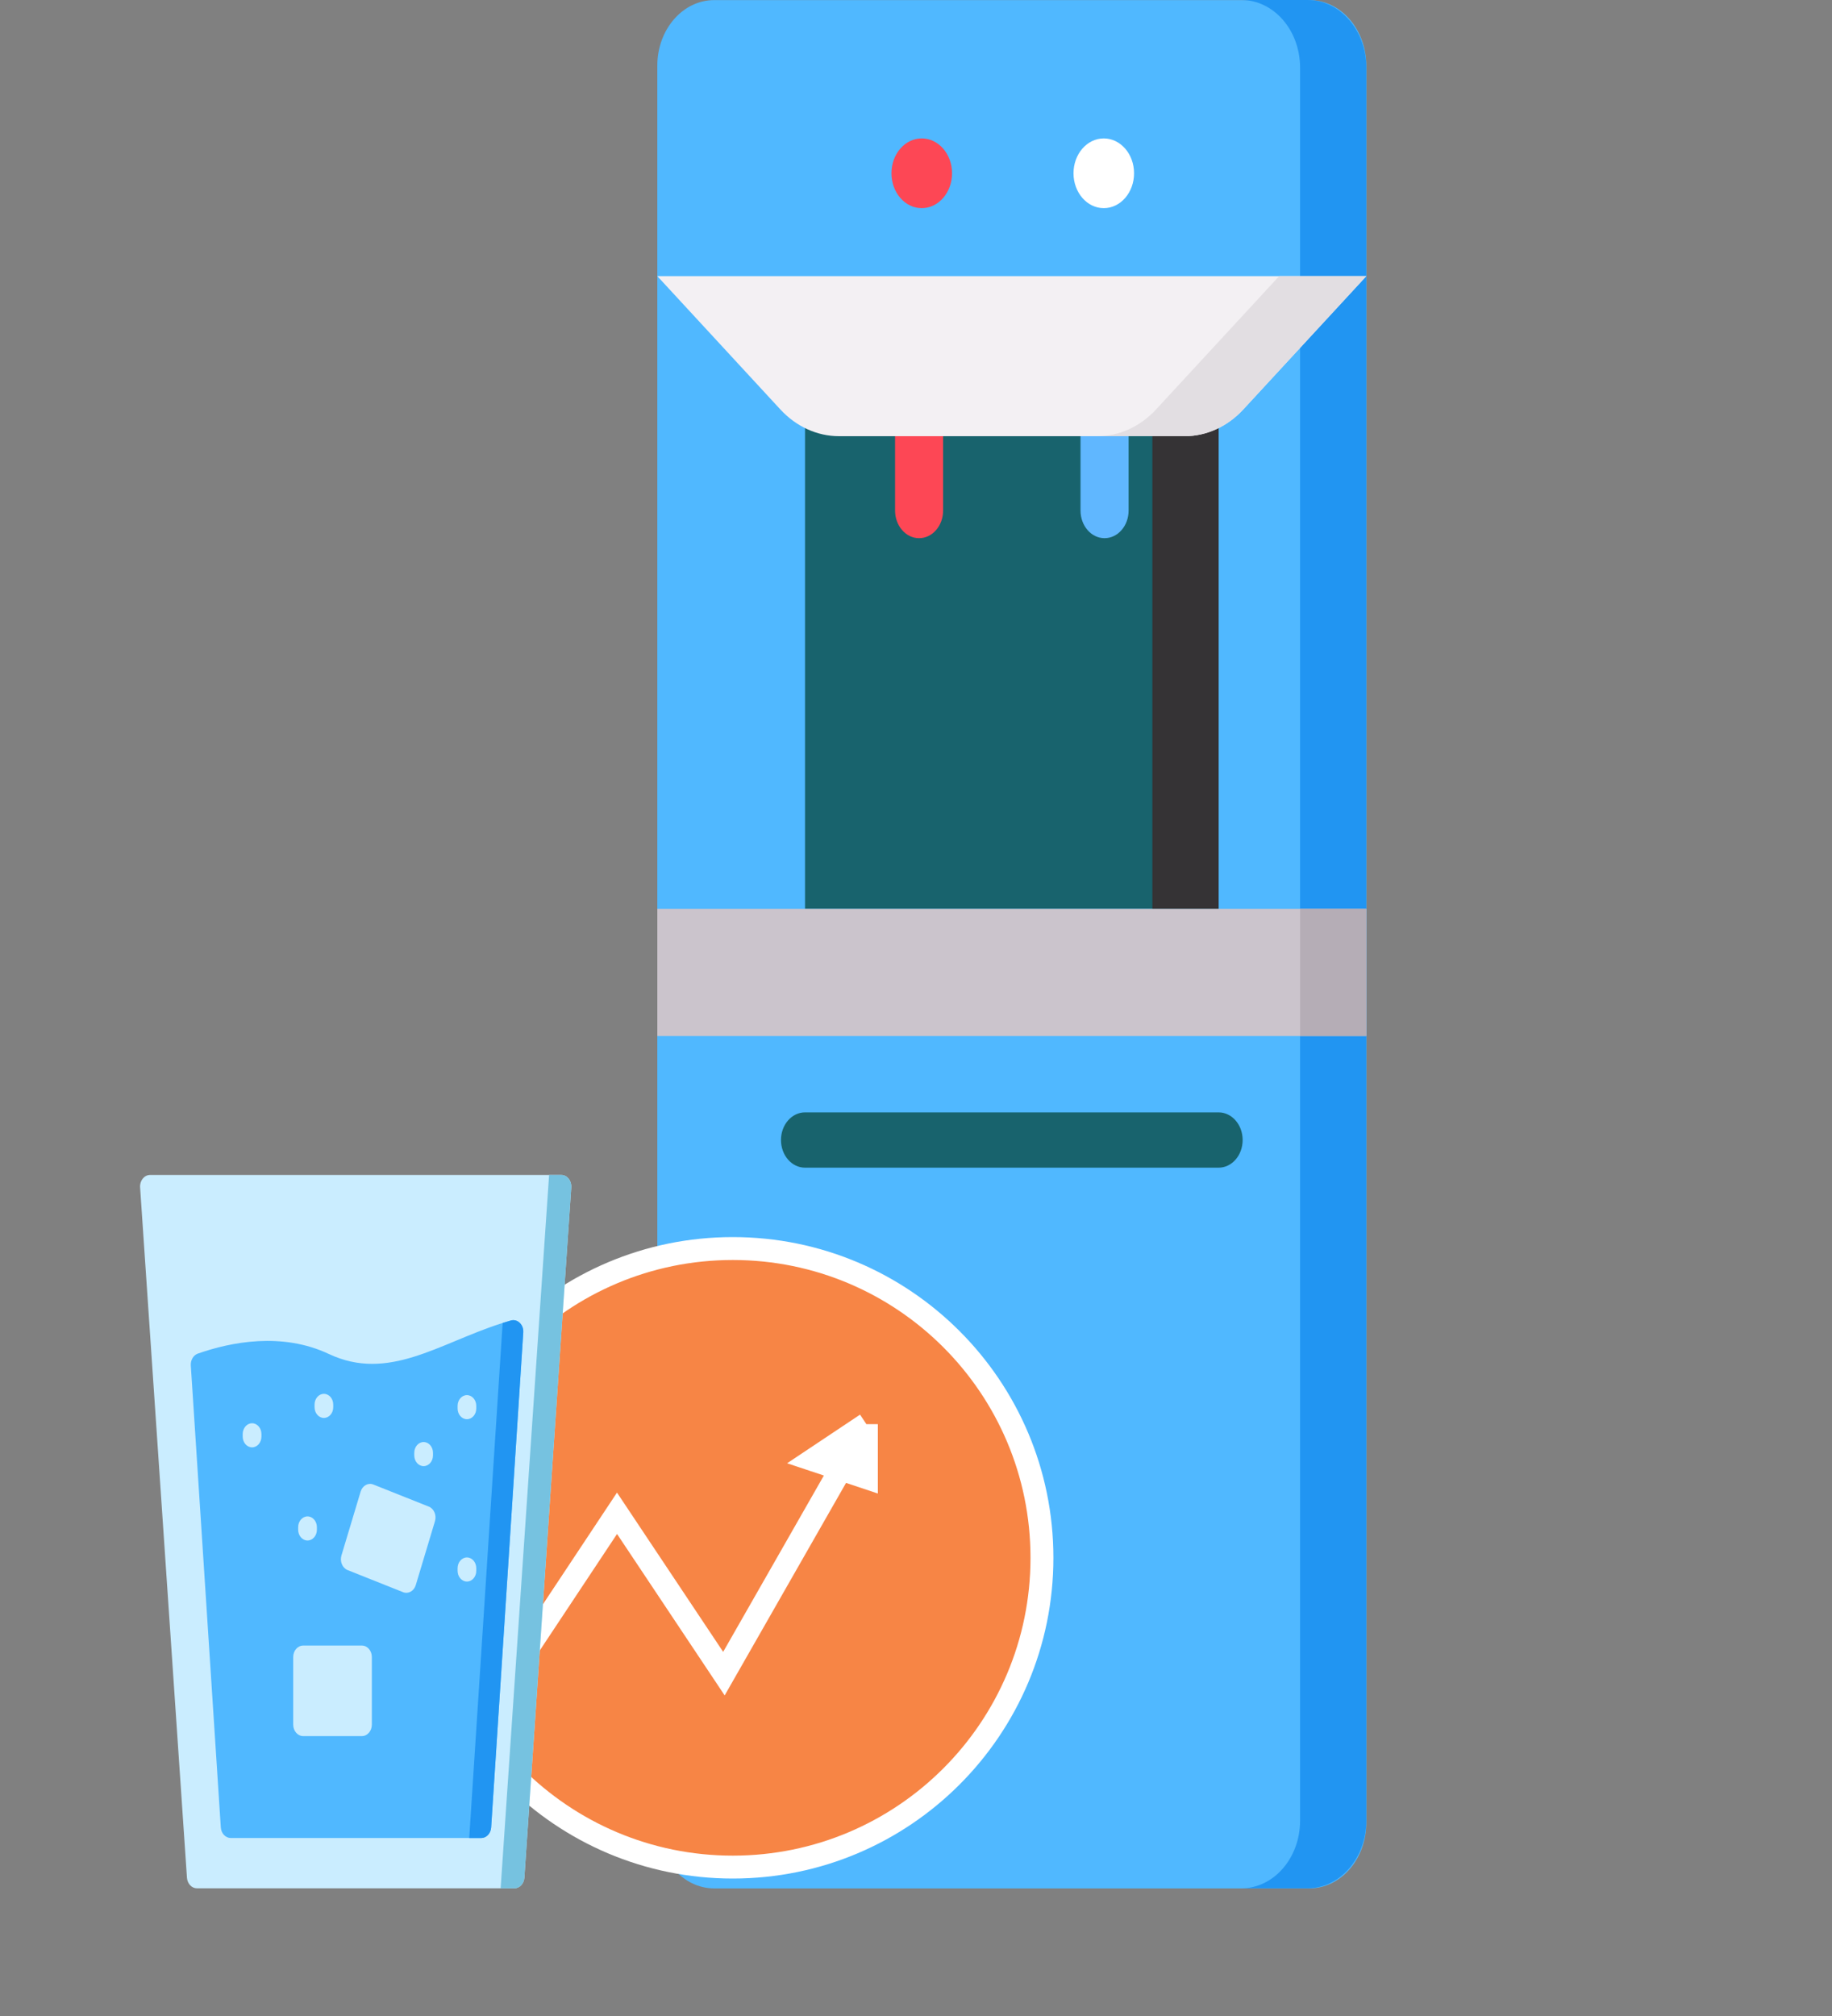 <svg width="40" height="44" viewBox="0 0 40 44" fill="none" xmlns="http://www.w3.org/2000/svg">
<rect x="0" y="0" width="40" height="44" fill="#808080" stroke="none"/>
<g clip-path="url(#clip0)">
<path d="M28.59 41.215H15.594C14.908 41.215 14.352 40.575 14.352 39.785V1.432C14.352 0.642 14.908 0.002 15.594 0.002H28.59C29.276 0.002 29.832 0.642 29.832 1.432V39.785C29.832 40.575 29.276 41.215 28.59 41.215Z" fill="#50B8FF"/>
<path d="M29.832 1.477V39.736C29.832 40.552 29.258 41.213 28.548 41.213H27.103C27.812 41.213 28.386 40.551 28.386 39.736V1.477C28.386 0.661 27.812 0 27.102 0H28.548C29.258 0 29.832 0.661 29.832 1.477V1.477Z" fill="#2195F2"/>
<path d="M17.577 8.371H26.607V19.835H17.577V8.371Z" fill="#18636D"/>
<path d="M25.161 8.371H26.607V19.835H25.161V8.371Z" fill="#353335"/>
<path d="M14.352 19.835H29.832V22.612H14.352V19.835Z" fill="#CBC4CC"/>
<path d="M28.387 19.835H29.832V22.612H28.387V19.835Z" fill="#B5ADB6"/>
<path d="M26.607 25.485H17.577C17.287 25.485 17.052 25.215 17.052 24.881C17.052 24.548 17.287 24.278 17.577 24.278H26.607C26.897 24.278 27.132 24.548 27.132 24.881C27.132 25.215 26.897 25.485 26.607 25.485Z" fill="#18636D"/>
<path d="M20.067 11.746C19.778 11.746 19.543 11.476 19.543 11.142V9.52C19.543 9.187 19.778 8.917 20.067 8.917C20.357 8.917 20.592 9.187 20.592 9.52V11.142C20.592 11.476 20.357 11.746 20.067 11.746Z" fill="#FD4755"/>
<path d="M24.117 11.746C23.827 11.746 23.592 11.476 23.592 11.142V9.52C23.592 9.187 23.827 8.917 24.117 8.917C24.407 8.917 24.642 9.187 24.642 9.52V11.142C24.642 11.476 24.407 11.746 24.117 11.746Z" fill="#60B7FF"/>
<path d="M14.352 6.027L17.037 8.935C17.384 9.311 17.842 9.52 18.319 9.52H25.866C26.342 9.52 26.8 9.311 27.147 8.935L29.832 6.027H14.352Z" fill="#F3F0F3"/>
<path d="M29.832 6.027L27.146 8.935C26.8 9.311 26.342 9.52 25.865 9.52H23.961C24.438 9.52 24.896 9.311 25.243 8.935L27.929 6.027H29.832Z" fill="#E2DEE2"/>
<path d="M20.125 4.543C20.491 4.543 20.787 4.202 20.787 3.782C20.787 3.361 20.491 3.021 20.125 3.021C19.76 3.021 19.464 3.361 19.464 3.782C19.464 4.202 19.76 4.543 20.125 4.543Z" fill="#FD4755"/>
<path d="M24.1 4.543C24.465 4.543 24.761 4.202 24.761 3.782C24.761 3.361 24.465 3.021 24.1 3.021C23.735 3.021 23.439 3.361 23.439 3.782C23.439 4.202 23.735 4.543 24.1 4.543Z" fill="white"/>
</g>
<path d="M16 27.25C19.728 27.25 22.75 30.272 22.75 34C22.75 37.728 19.728 40.75 16 40.75C12.272 40.75 9.25 37.728 9.25 34C9.25 30.272 12.272 27.25 16 27.25Z" fill="#F78545" stroke="white" stroke-width="0.5"/>
<path d="M11.5 36L13.472 33.028L15.806 36.528L18.917 31.083M18.917 31.083L17.75 31.861L18.917 32.25V31.861M18.917 31.083V31.861M18.917 31.861H18.139" stroke="white" stroke-width="0.5"/>
<g clip-path="url(#clip1)">
<path d="M12.255 25.644C12.382 25.644 12.482 25.768 12.473 25.914L12.354 27.651L11.993 32.968L11.449 40.982C11.44 41.112 11.345 41.213 11.232 41.213H4.299C4.186 41.213 4.091 41.112 4.082 40.982L3.246 28.672L3.059 25.914C3.049 25.768 3.149 25.644 3.276 25.644H12.255Z" fill="#CAEDFF"/>
<path d="M12.255 25.644C12.382 25.644 12.482 25.768 12.473 25.914L12.355 27.651L11.993 32.968L11.449 40.982C11.44 41.112 11.345 41.213 11.232 41.213H10.931L11.491 32.968L11.852 27.651L11.989 25.644H12.255Z" fill="#76C2E0"/>
<path d="M11.156 28.82C11.3 28.78 11.437 28.913 11.425 29.082L11.274 31.414L11.097 34.146L10.724 39.884C10.716 40.014 10.621 40.115 10.507 40.115H5.038C4.924 40.115 4.829 40.014 4.821 39.883L4.166 29.801C4.159 29.685 4.222 29.577 4.319 29.543C5.042 29.29 6.156 29.068 7.182 29.552C8.478 30.161 9.577 29.325 10.929 28.889C11.004 28.865 11.079 28.842 11.156 28.82Z" fill="#50B8FF"/>
<path d="M11.155 28.82C11.3 28.78 11.437 28.912 11.425 29.082L11.274 31.413L11.097 34.146L10.724 39.884C10.716 40.014 10.621 40.116 10.507 40.116H10.245L10.633 34.146L10.81 31.413L10.975 28.874C11.035 28.855 11.095 28.837 11.155 28.82Z" fill="#2195F2"/>
<path d="M10.195 30.975C10.082 30.975 9.991 30.87 9.991 30.74V30.684C9.991 30.555 10.082 30.449 10.195 30.449C10.308 30.449 10.399 30.555 10.399 30.684V30.74C10.399 30.87 10.308 30.975 10.195 30.975Z" fill="#CAEDFF"/>
<path d="M9.249 31.999C9.137 31.999 9.045 31.894 9.045 31.764V31.708C9.045 31.578 9.137 31.473 9.249 31.473C9.362 31.473 9.454 31.578 9.454 31.708V31.764C9.454 31.894 9.362 31.999 9.249 31.999Z" fill="#CAEDFF"/>
<path d="M10.195 34.518C10.082 34.518 9.991 34.413 9.991 34.283V34.227C9.991 34.098 10.082 33.992 10.195 33.992C10.308 33.992 10.399 34.098 10.399 34.227V34.283C10.399 34.413 10.308 34.518 10.195 34.518Z" fill="#CAEDFF"/>
<path d="M6.714 33.622C6.602 33.622 6.51 33.517 6.51 33.387V33.331C6.51 33.201 6.602 33.096 6.714 33.096C6.827 33.096 6.919 33.201 6.919 33.331V33.387C6.919 33.517 6.827 33.622 6.714 33.622Z" fill="#CAEDFF"/>
<path d="M5.504 31.589C5.391 31.589 5.299 31.484 5.299 31.354V31.298C5.299 31.169 5.391 31.063 5.504 31.063C5.616 31.063 5.708 31.169 5.708 31.298V31.354C5.708 31.484 5.616 31.589 5.504 31.589Z" fill="#CAEDFF"/>
<path d="M7.072 30.947C6.959 30.947 6.868 30.842 6.868 30.712V30.656C6.868 30.526 6.959 30.421 7.072 30.421C7.185 30.421 7.276 30.526 7.276 30.656V30.712C7.276 30.842 7.185 30.947 7.072 30.947Z" fill="#CAEDFF"/>
<path d="M7.901 37.891H6.62C6.499 37.891 6.402 37.779 6.402 37.64V36.166C6.402 36.027 6.499 35.915 6.62 35.915H7.901C8.022 35.915 8.119 36.027 8.119 36.166V37.64C8.119 37.779 8.022 37.891 7.901 37.891Z" fill="#CAEDFF"/>
<path d="M8.801 34.75L7.59 34.268C7.476 34.223 7.416 34.08 7.455 33.949L7.874 32.555C7.913 32.425 8.037 32.355 8.151 32.4L9.362 32.882C9.476 32.927 9.536 33.07 9.497 33.201L9.078 34.595C9.039 34.725 8.915 34.795 8.801 34.75Z" fill="#CAEDFF"/>
</g>
<defs>
<clipPath id="clip0">
<rect width="35.816" height="41.213" fill="white" transform="translate(4.184)"/>
</clipPath>
<clipPath id="clip1">
<rect width="13.531" height="15.569" fill="white" transform="translate(1 25.644)"/>
</clipPath>
</defs>
</svg>
